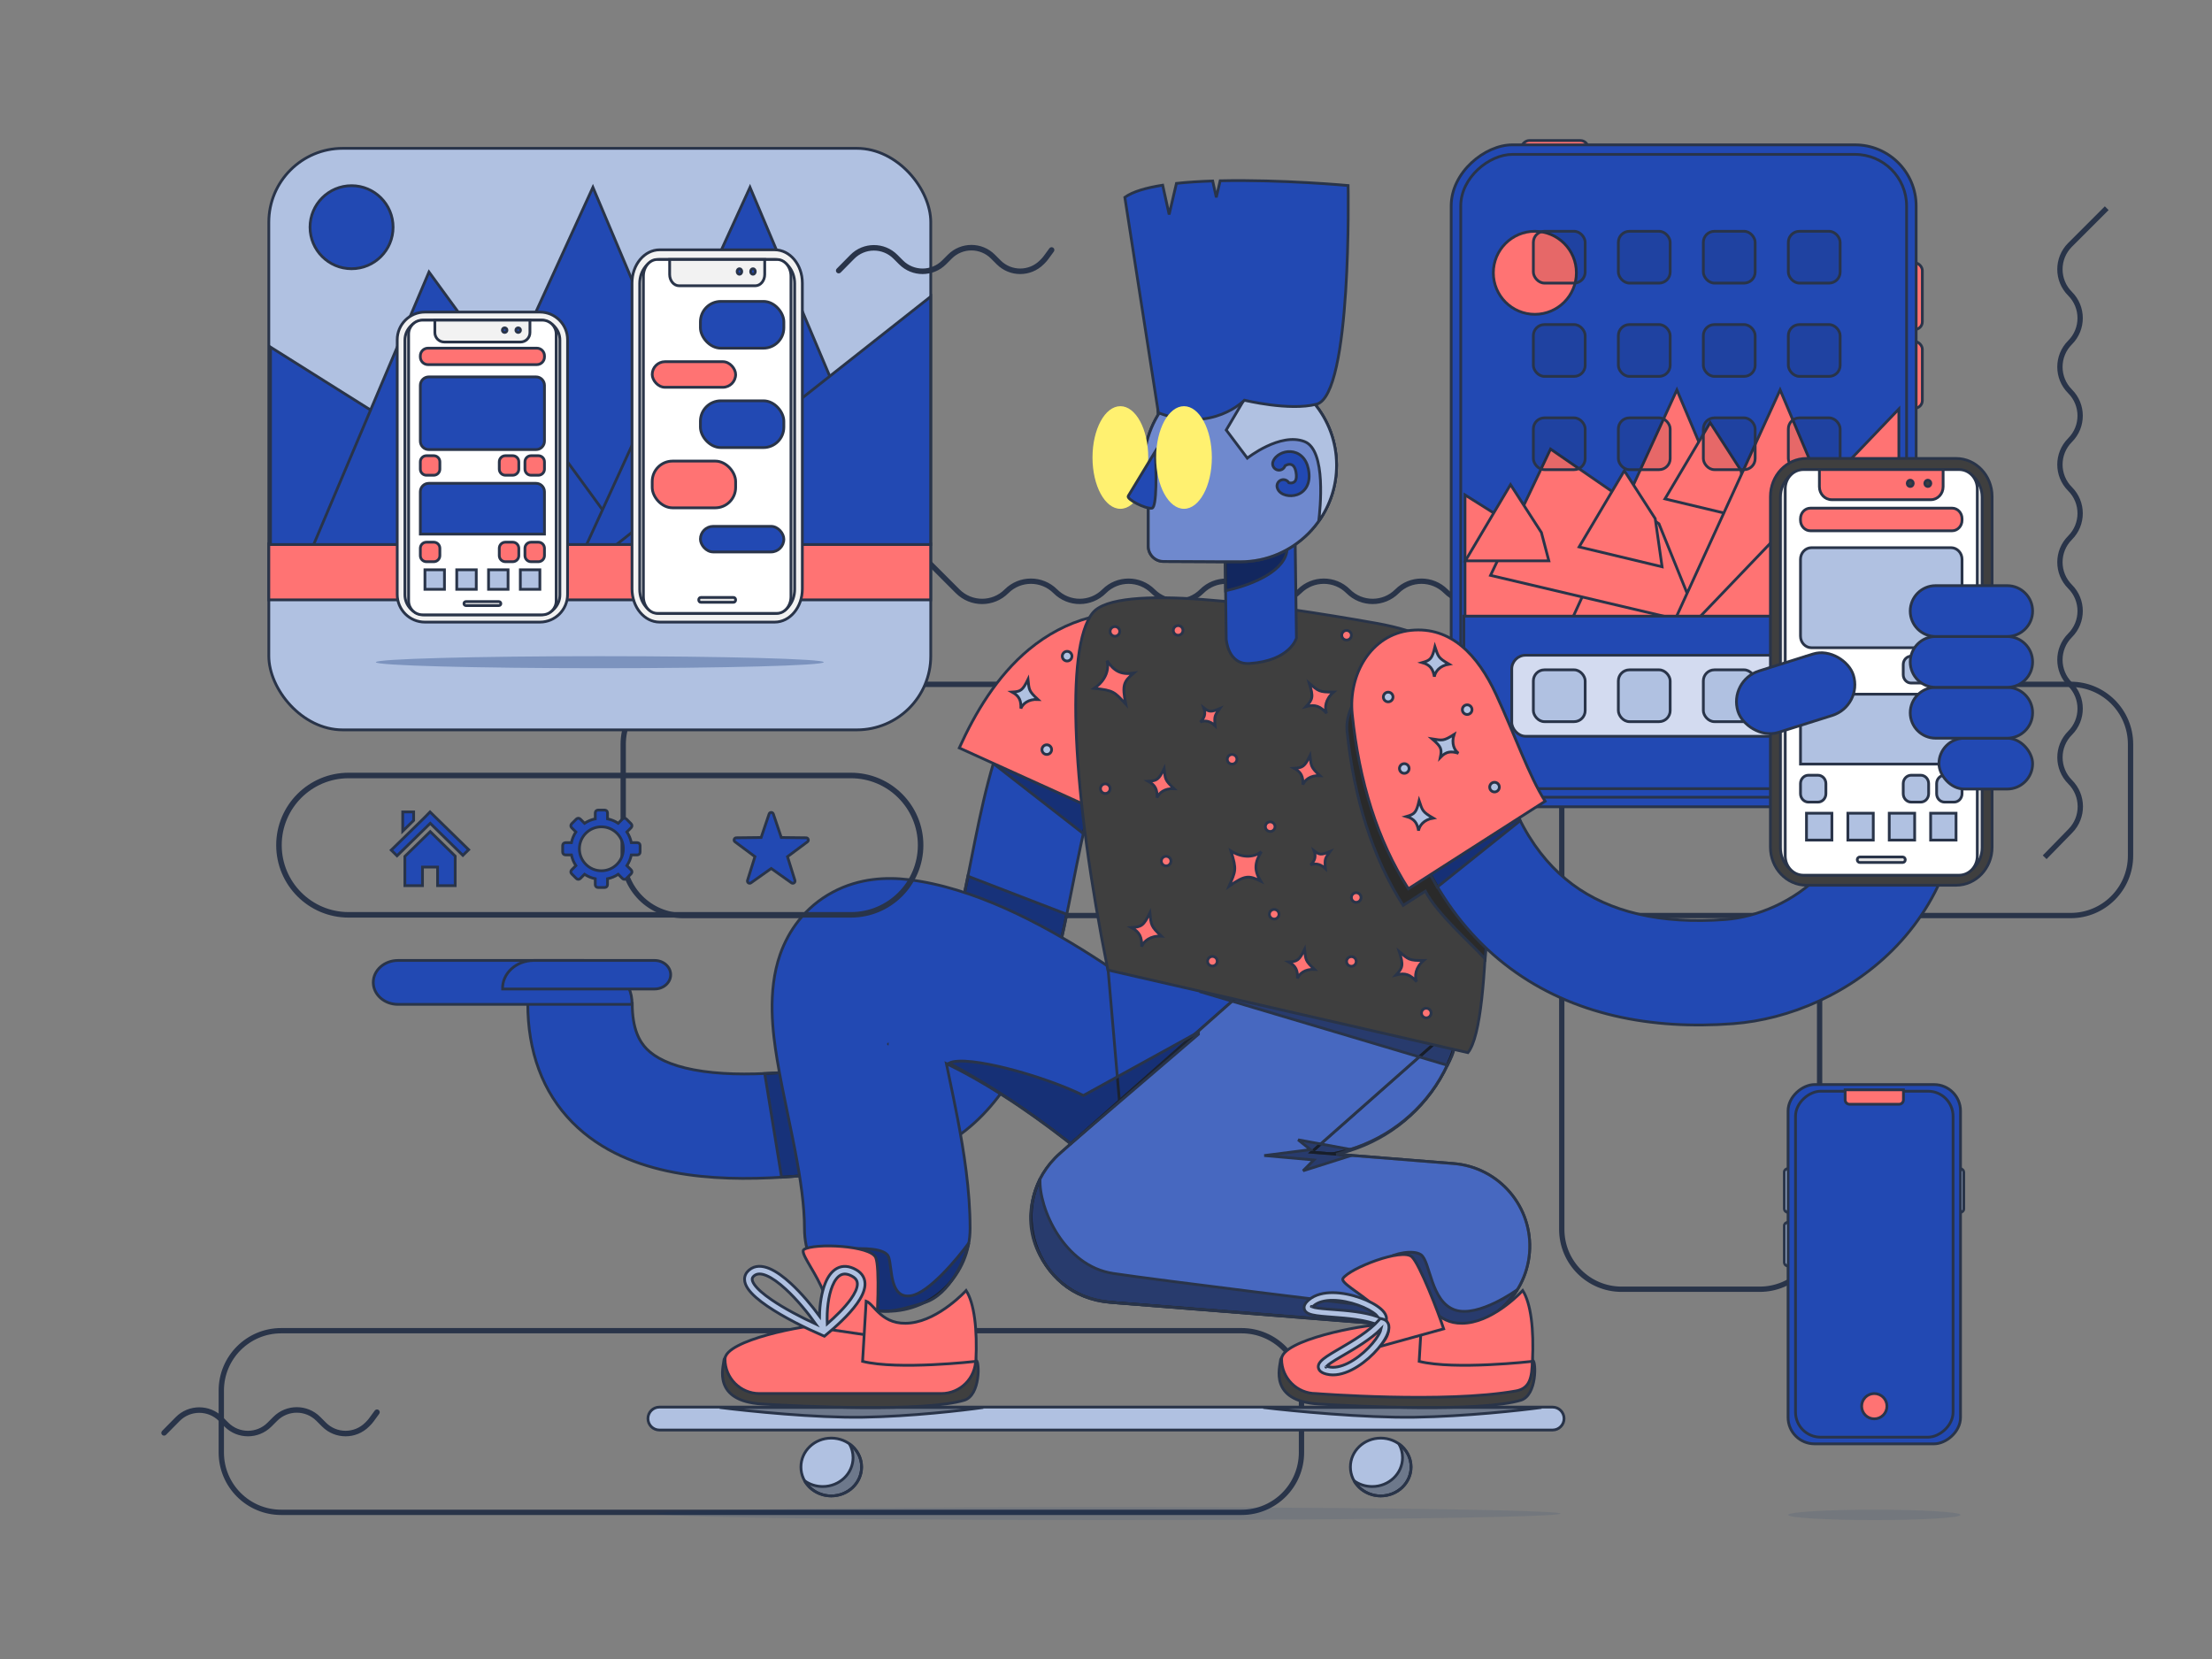 <svg width="200" height="150" viewBox="0 0 800 600" fill="none" xmlns="http://www.w3.org/2000/svg" data-reactroot="">
<rect x="0" y="0" width="800" height="600" fill="#808080" stroke="none"/>
<path fill-rule="evenodd" clip-rule="evenodd" d="M748.881 247.96H247.047C235.341 247.96 225.851 257.449 225.851 269.155V309.466C225.851 321.172 235.341 330.661 247.047 330.661H748.881C760.587 330.661 770.077 321.172 770.077 309.466V269.155C770.077 257.449 760.587 247.96 748.881 247.96ZM247.047 247.038C234.832 247.038 224.93 256.94 224.93 269.155V309.466C224.93 321.681 234.832 331.583 247.047 331.583H748.881C761.096 331.583 770.998 321.681 770.998 309.466V269.155C770.998 256.94 761.096 247.038 748.881 247.038H247.047Z" fill="#B0C1E1" stroke="#293449" stroke-width="1"></path>
<path fill-rule="evenodd" clip-rule="evenodd" d="M333.126 201.264L346.04 214.177C351.095 219.232 359.291 219.232 364.346 214.177C369.041 209.482 376.654 209.482 381.349 214.177C386.404 219.232 394.6 219.232 399.656 214.177C404.351 209.482 411.963 209.482 416.659 214.177C421.714 219.232 429.91 219.232 434.965 214.177C439.66 209.482 447.273 209.482 451.968 214.177C457.023 219.232 465.22 219.232 470.275 214.177C474.97 209.482 482.583 209.482 487.278 214.177C492.333 219.232 500.529 219.232 505.584 214.177C510.28 209.482 517.892 209.482 522.587 214.177C527.644 219.234 535.867 219.205 540.921 214.151C545.606 209.465 553.214 209.395 557.953 214.022L567.159 223.009L567.803 222.349L558.597 213.362C553.494 208.381 545.309 208.459 540.269 213.499C535.572 218.196 527.933 218.22 523.239 213.526C518.184 208.47 509.988 208.47 504.933 213.526C500.237 218.221 492.625 218.221 487.929 213.526C482.874 208.47 474.678 208.47 469.623 213.526C464.928 218.221 457.315 218.221 452.62 213.526C447.565 208.47 439.369 208.47 434.313 213.526C429.618 218.221 422.006 218.221 417.31 213.526C412.255 208.47 404.059 208.47 399.004 213.526C394.309 218.221 386.696 218.221 382.001 213.526C376.946 208.47 368.75 208.47 363.694 213.526C358.999 218.221 351.386 218.221 346.691 213.526L333.778 200.612L333.126 201.264Z" fill="#B0C1E1" stroke="#293449" stroke-width="1"></path>
<path fill-rule="evenodd" clip-rule="evenodd" d="M657.629 444.614L657.629 134.986C657.629 123.28 648.14 113.791 636.434 113.791L586.49 113.791C574.784 113.791 565.295 123.28 565.295 134.986L565.295 444.614C565.295 456.32 574.784 465.81 586.49 465.81L636.434 465.81C648.14 465.81 657.629 456.32 657.629 444.614ZM658.551 134.986C658.551 122.771 648.649 112.869 636.434 112.869L586.49 112.869C574.275 112.869 564.373 122.771 564.373 134.986L564.373 444.614C564.373 456.829 574.275 466.731 586.49 466.731L636.434 466.731C648.649 466.731 658.551 456.829 658.551 444.614L658.551 134.986Z" fill="#B0C1E1" stroke="#293449" stroke-width="1"></path>
<path fill-rule="evenodd" clip-rule="evenodd" d="M449.046 481.725H101.691C89.985 481.725 80.496 491.215 80.496 502.921V525.3C80.496 537.006 89.985 546.496 101.691 546.496H449.046C460.752 546.496 470.241 537.006 470.241 525.3V502.921C470.241 491.215 460.752 481.725 449.046 481.725ZM101.691 480.804C89.476 480.804 79.574 490.706 79.574 502.921V525.3C79.574 537.515 89.476 547.417 101.691 547.417H449.046C461.261 547.417 471.163 537.515 471.163 525.3V502.921C471.163 490.706 461.261 480.804 449.046 480.804H101.691Z" fill="#B0C1E1" stroke="#293449" stroke-width="1"></path>
<path fill-rule="evenodd" clip-rule="evenodd" d="M761.245 75.327L748.331 88.241C743.276 93.296 743.276 101.492 748.331 106.547C753.027 111.243 753.027 118.855 748.331 123.55C743.276 128.606 743.276 136.802 748.331 141.857C753.027 146.552 753.027 154.165 748.331 158.86C743.276 163.915 743.276 172.111 748.331 177.166C753.027 181.862 753.027 189.474 748.331 194.17C743.276 199.225 743.276 207.421 748.331 212.476C753.027 217.171 753.027 224.784 748.331 229.479C743.276 234.534 743.276 242.73 748.331 247.786C753.027 252.481 753.027 260.093 748.331 264.789C743.275 269.845 743.304 278.068 748.358 283.122C753.044 287.808 753.113 295.415 748.487 300.154L739.5 309.36L740.16 310.004L749.146 300.798C754.128 295.695 754.05 287.51 749.01 282.47C744.313 277.774 744.289 270.134 748.983 265.44C754.038 260.385 754.038 252.189 748.983 247.134C744.288 242.439 744.288 234.826 748.983 230.131C754.038 225.076 754.038 216.88 748.983 211.824C744.288 207.129 744.288 199.517 748.983 194.821C754.038 189.766 754.038 181.57 748.983 176.515C744.288 171.82 744.288 164.207 748.983 159.512C754.038 154.456 754.038 146.26 748.983 141.205C744.288 136.51 744.288 128.897 748.983 124.202C754.038 119.147 754.038 110.951 748.983 105.896C744.288 101.2 744.288 93.588 748.983 88.892L761.896 75.979L761.245 75.327Z" fill="#B0C1E1" stroke="#293449" stroke-width="1"></path>
<path fill-rule="evenodd" clip-rule="evenodd" d="M371.101 379.874C362.131 398.958 347.072 416.874 321.075 421.107C299.294 424.653 269.088 428.824 243.82 424.02C230.907 421.564 217.391 416.44 207.029 405.943C196.24 395.013 190.87 380.301 190.87 362.839H228.653C228.653 372.199 231.301 376.748 233.918 379.4C236.962 382.483 242.24 385.259 250.879 386.902C268.716 390.293 292.648 387.454 315.003 383.815C324.11 382.332 330.893 376.597 336.907 363.802C343.231 350.348 346.92 332.713 350.863 312.859C351.028 312.024 351.195 311.182 351.363 310.334C354.868 292.629 358.902 272.252 366.567 257.146C370.77 248.863 376.892 240.379 386.26 234.81C396.082 228.97 407.285 227.623 418.912 229.902L411.642 266.98C407.54 266.175 406.101 266.97 405.569 267.287C404.582 267.873 402.638 269.558 400.261 274.243C395.132 284.35 391.964 299.866 387.922 320.218L387.863 320.514C384.149 339.218 379.715 361.547 371.101 379.874Z" fill="#2249B3" stroke="#293449" stroke-width="1"></path>
<path fill-rule="evenodd" clip-rule="evenodd" d="M276.57 388.257L282.662 425.765C287.661 425.457 292.606 425.001 297.412 424.457L293.163 386.902C287.537 387.54 281.966 388.019 276.57 388.257ZM350.059 316.888C349.108 321.629 348.16 326.231 347.174 330.667L383.274 342.361C384.19 338.414 385.03 334.498 385.821 330.667L350.059 316.888Z" fill="black" fill-opacity="0.32" stroke="#293449" stroke-width="1"></path>
<path d="M135.002 355.303C135.002 350.918 138.998 347.362 143.928 347.362H211.163C220.953 347.362 228.821 354.537 228.58 363.244H143.928C138.998 363.244 135.002 359.689 135.002 355.303Z" fill="#2249B3" stroke="#293449" stroke-width="1"></path>
<path d="M242.556 352.521C242.556 349.672 239.959 347.362 236.757 347.362H193.077C186.716 347.362 181.604 352.023 181.761 357.68H236.757C239.959 357.68 242.556 355.37 242.556 352.521Z" fill="#2249B3" stroke="#293449" stroke-width="1"></path>
<path d="M391.834 301.509L358.982 275.922L394.835 288.978L391.834 301.509Z" fill="black" fill-opacity="0.34" stroke="#293449" stroke-width="1"></path>
<path fill-rule="evenodd" clip-rule="evenodd" d="M405.678 275.305C402.962 277.553 399.128 282.583 394.776 292.185L346.934 270.498C352.578 258.048 360.439 244.565 372.178 234.846C385.102 224.144 401.623 219 420.331 222.668L410.224 274.215C408.54 273.884 407.828 274.067 407.653 274.114C407.436 274.172 406.804 274.372 405.678 275.305Z" fill="#FF7373" stroke="#293449" stroke-width="1"></path>
<path d="M366.068 250.293C369.12 250.113 369.827 249.755 371.789 245.724C372.192 249.495 372.016 249.85 375.365 252.971C371.915 252.789 369.88 254.546 369.21 256.24C369.333 253.394 368.679 251.73 366.068 250.293Z" fill="#B0C1E1" stroke="#293449" stroke-width="1"></path>
<circle cx="378.583" cy="271.114" r="1.745" fill="#B0C1E1" stroke="#293449" stroke-width="1"></circle>
<circle cx="385.935" cy="237.318" r="1.745" fill="#B0C1E1" stroke="#293449" stroke-width="1"></circle>
<ellipse cx="400.899" cy="547.417" rx="163.474" ry="2.351" fill="#002B6C" fill-opacity="0.1"></ellipse>
<path d="M430.888 356.812L527.374 373.748C520.053 405.559 487.968 425.097 456.346 417L432.192 410.815L430.888 356.812Z" fill="#2249B3" stroke="#293449" stroke-width="1"></path>
<rect x="686.752" y="95.056" width="8.483" height="24.101" rx="2.765" fill="#FF7373" stroke="#293449" stroke-width="1"></rect>
<rect x="550.254" y="59.315" width="8.483" height="24.101" rx="2.765" transform="rotate(-90 550.254 59.315)" fill="#FF7373" stroke="#293449" stroke-width="1"></rect>
<rect x="686.752" y="123.525" width="8.483" height="24.101" rx="2.765" fill="#FF7373" stroke="#293449" stroke-width="1"></rect>
<rect x="693" y="52.382" width="239.402" height="168.159" rx="22.117" transform="rotate(90 693 52.382)" fill="#2249B3" stroke="#293449" stroke-width="1"></rect>
<path d="M529.836 178.998V225.926H604.52L529.836 178.998Z" fill="#FF7373" stroke="#293449" stroke-width="1"></path>
<path d="M606.469 141.006L567.629 225.925H642.313L606.469 141.006Z" fill="#FF7373" stroke="#293449" stroke-width="1"></path>
<path d="M539.074 208.09L614.773 225.926L599.985 189.436L560.774 162.407L539.074 208.09Z" fill="#FF7373" stroke="#293449" stroke-width="1"></path>
<path d="M529.957 202.838H560.165L557.47 192.601L546.303 175.273L529.957 202.838Z" fill="#FF7373" stroke="#293449" stroke-width="1"></path>
<path d="M602.158 180.426L632.16 187.606L629.671 170.189L618.504 152.861L602.158 180.426Z" fill="#FF7373" stroke="#293449" stroke-width="1"></path>
<path d="M571.115 197.799L601.117 204.979L598.628 187.562L587.461 170.234L571.115 197.799Z" fill="#FF7373" stroke="#293449" stroke-width="1"></path>
<path d="M643.811 141.006L604.971 225.925H679.655L643.811 141.006Z" fill="#FF7373" stroke="#293449" stroke-width="1"></path>
<path d="M686.752 147.91L612.068 225.927H686.752V147.91Z" fill="#FF7373" stroke="#293449" stroke-width="1"></path>
<circle cx="555.105" cy="98.664" r="15.016" fill="#FF7373" stroke="#293449" stroke-width="1"></circle>
<rect x="689.54" y="55.842" width="232.483" height="161.239" rx="18.657" transform="rotate(90 689.54 55.842)" stroke="#293449" stroke-width="1"></rect>
<path d="M529.43 222.838H686.751V269.114C686.751 278.017 679.534 285.234 670.631 285.234H545.55C536.647 285.234 529.43 278.017 529.43 269.114V222.838Z" fill="#2249B3" stroke="#293449" stroke-width="1"></path>
<rect x="546.742" y="236.97" width="126.592" height="29.317" rx="5" fill="white" fill-opacity="0.8" stroke="#293449" stroke-width="1"></rect>
<rect x="554.562" y="242.259" width="18.738" height="18.738" rx="4" fill="#B0C1E1" stroke="#293449" stroke-width="1"></rect>
<rect x="585.301" y="242.259" width="18.738" height="18.738" rx="4" fill="#B0C1E1" stroke="#293449" stroke-width="1"></rect>
<rect x="616.039" y="242.259" width="18.738" height="18.738" rx="4" fill="#B0C1E1" stroke="#293449" stroke-width="1"></rect>
<rect x="646.775" y="242.259" width="18.738" height="18.738" rx="4" fill="#B0C1E1" stroke="#293449" stroke-width="1"></rect>
<rect x="554.562" y="83.649" width="18.738" height="18.738" rx="4" fill="black" fill-opacity="0.1" stroke="#293449" stroke-width="1"></rect>
<rect x="585.301" y="83.649" width="18.738" height="18.738" rx="4" fill="black" fill-opacity="0.1" stroke="#293449" stroke-width="1"></rect>
<rect x="616.039" y="83.649" width="18.738" height="18.738" rx="4" fill="black" fill-opacity="0.1" stroke="#293449" stroke-width="1"></rect>
<rect x="646.775" y="83.649" width="18.738" height="18.738" rx="4" fill="black" fill-opacity="0.1" stroke="#293449" stroke-width="1"></rect>
<rect x="554.562" y="117.387" width="18.738" height="18.738" rx="4" fill="black" fill-opacity="0.1" stroke="#293449" stroke-width="1"></rect>
<rect x="585.301" y="117.387" width="18.738" height="18.738" rx="4" fill="black" fill-opacity="0.1" stroke="#293449" stroke-width="1"></rect>
<rect x="616.039" y="117.387" width="18.738" height="18.738" rx="4" fill="black" fill-opacity="0.1" stroke="#293449" stroke-width="1"></rect>
<rect x="646.775" y="117.387" width="18.738" height="18.738" rx="4" fill="black" fill-opacity="0.1" stroke="#293449" stroke-width="1"></rect>
<rect x="554.562" y="151.124" width="18.738" height="18.738" rx="4" fill="black" fill-opacity="0.1" stroke="#293449" stroke-width="1"></rect>
<rect x="585.301" y="151.124" width="18.738" height="18.738" rx="4" fill="black" fill-opacity="0.1" stroke="#293449" stroke-width="1"></rect>
<rect x="616.039" y="151.124" width="18.738" height="18.738" rx="4" fill="black" fill-opacity="0.1" stroke="#293449" stroke-width="1"></rect>
<rect x="646.775" y="151.124" width="18.738" height="18.738" rx="4" fill="black" fill-opacity="0.1" stroke="#293449" stroke-width="1"></rect>
<path fill-rule="evenodd" clip-rule="evenodd" d="M346.313 404.469C348.594 416.343 350.847 430.379 350.847 444.311C350.847 460.852 337.438 474.261 320.897 474.261C304.356 474.261 290.947 460.852 290.947 444.311C290.947 436.232 289.592 426.718 287.489 415.768C286.828 412.33 286.004 408.351 285.145 404.207C283.641 396.947 282.032 389.178 281.014 382.917C279.55 373.917 277.387 358.645 282.176 345.103C285.089 336.862 290.951 328.094 301.242 322.625C310.841 317.524 320.755 317.202 328.446 318.118C351.932 320.914 376.28 333.799 394.78 345.589C414.186 357.957 431.536 372.004 441.935 381.491L401.564 425.743C393.376 418.273 378.738 406.397 362.586 396.103C355.321 391.473 348.469 387.633 342.271 384.663C342.607 386.295 342.958 387.972 343.324 389.72C344.231 394.057 345.231 398.834 346.313 404.469ZM321.314 377.593C321.313 377.592 321.33 377.594 321.363 377.598C321.331 377.595 321.314 377.593 321.314 377.593Z" fill="#2249B3" stroke="#293449" stroke-width="1"></path>
<path d="M400.713 350.149L527.375 373.748C520.084 405.432 487.934 424.72 456.547 416.241L405.21 402.372L400.713 350.149Z" fill="#2249B3" stroke="#293449" stroke-width="1"></path>
<path d="M446.73 361.339L527.374 373.748C520.083 405.432 487.933 424.721 456.546 416.241L405.209 402.373L446.73 361.339Z" fill="white" fill-opacity="0.17" stroke="#293449" stroke-width="1"></path>
<path d="M321.397 454.611C320.307 451.341 311.53 451.349 307.277 451.762C307.277 457.831 308.367 470.49 312.727 472.571C318.177 475.172 322.884 474.677 334.403 471.085C343.619 468.211 348.895 455.519 350.382 449.532C346.088 455.436 335.915 467.517 329.573 468.607C321.645 469.97 322.76 458.698 321.397 454.611Z" fill="black" fill-opacity="0.34" stroke="#293449" stroke-width="1"></path>
<path fill-rule="evenodd" clip-rule="evenodd" d="M527.658 329.558C538.612 341.952 537.444 360.88 525.05 371.834L474.269 416.714L525.693 420.812C542.182 422.126 554.484 436.558 553.17 453.046C551.856 469.535 537.424 481.837 520.936 480.523L401.384 470.997C374.232 468.833 362.982 435.129 383.392 417.091L485.382 326.951C497.776 315.997 516.704 317.164 527.658 329.558Z" fill="#2249B3" stroke="#293449" stroke-width="1"></path>
<path fill-rule="evenodd" clip-rule="evenodd" d="M527.656 329.558C538.61 341.953 537.442 360.88 525.048 371.834L474.267 416.714L525.692 420.812C542.18 422.126 554.482 436.558 553.168 453.047C551.854 469.535 537.422 481.837 520.934 480.523L401.382 470.997C374.23 468.834 362.98 435.129 383.39 417.091L485.38 326.951C497.774 315.997 516.702 317.164 527.656 329.558Z" fill="white" fill-opacity="0.17" stroke="#293449" stroke-width="1"></path>
<path d="M402.615 460.56C384.815 457.896 375.634 436.942 376.154 426.362C367.95 443.448 376.018 457.089 384.184 464.132C391.107 470.103 400.227 471.011 405.998 471.334L463.476 475.835L498.516 478.605L515.835 474.788C485.512 471.155 420.416 463.224 402.615 460.56Z" fill="black" fill-opacity="0.43" stroke="#293449" stroke-width="1"></path>
<path d="M513.891 453.771C511.118 451.881 504.031 453.327 501.615 455.271L517.279 478.64C520.43 479.795 524.674 482.174 532.867 479.401C543.108 475.935 548.7 466.465 548.7 466.465C548.7 466.465 534.754 476.579 526.302 473.802C517.346 470.859 517.357 456.134 513.891 453.771Z" fill="black" fill-opacity="0.43" stroke="#293449" stroke-width="1"></path>
<path d="M523.479 385.267L433.875 358.612C439.111 358.612 525.501 376.581 525.858 378.485C526.144 380.008 524.391 383.641 523.479 385.267Z" fill="black" fill-opacity="0.43" stroke="#293449" stroke-width="1"></path>
<path d="M469.496 412.233L488.865 415.787L483.257 417.453L488.865 417.849L471.272 423.428L475.182 419.518L457.234 417.919L473.938 415.787L469.496 412.233Z" fill="black" fill-opacity="0.43" stroke="#293449" stroke-width="1"></path>
<path d="M387.275 413.605L433.443 374.051V373.264L391.833 396.198C378.194 389.348 349.663 381.273 343.263 384.474C360.911 394.123 372.036 401.829 387.275 413.605Z" fill="black" fill-opacity="0.34" stroke="#293449" stroke-width="1"></path>
<path d="M395.198 221.651C404.05 210.74 458.266 218.404 497.711 225.397C532.043 231.483 541.756 249.703 538.585 276.795C537.197 288.654 540.357 369.21 530.893 380.702L400.678 350.827C387.885 287.341 385.023 234.193 395.198 221.651Z" fill="#3F3F3F" stroke="#293449" stroke-width="1"></path>
<path fill-rule="evenodd" clip-rule="evenodd" d="M487.173 264.343C485.696 249.913 508.387 233.973 508.387 233.973L532.944 285.62C532.944 285.62 533.593 331.351 537.856 335.91L537.131 346.775C530.999 340.217 519.961 330.641 515.494 322.309L507.465 327.45C496.311 309.913 489.663 288.683 487.173 264.343Z" fill="black" fill-opacity="0.34" stroke="#293449" stroke-width="1"></path>
<path d="M410.001 243.437C406.327 246.584 405.778 247.711 407.162 254.667C403.049 250.301 402.93 249.685 395.725 248.955C400.247 245.885 401.129 241.725 400.354 238.95C402.921 242.653 405.336 244.125 410.001 243.437Z" fill="#FF7373" stroke="#293449" stroke-width="1"></path>
<path d="M455.926 318.65C451.575 316.536 450.322 316.482 444.496 320.526C446.858 315.012 447.375 314.658 445.171 307.759C449.79 310.681 453.957 309.831 456.192 308.013C453.821 311.844 453.434 314.646 455.926 318.65Z" fill="#FF7373" stroke="#293449" stroke-width="1"></path>
<path d="M472.368 255.525C474.785 252.918 475.091 252.049 473.495 247.087C476.866 249.928 477.004 250.368 482.326 250.294C479.283 252.916 478.989 256.028 479.789 257.988C477.603 255.501 475.716 254.63 472.368 255.525Z" fill="#FF7373" stroke="#293449" stroke-width="1"></path>
<path d="M504.923 352.591C507.34 349.984 507.646 349.115 506.05 344.154C509.421 346.995 509.559 347.434 514.881 347.361C511.838 349.983 511.544 353.094 512.344 355.055C510.158 352.568 508.271 351.696 504.923 352.591Z" fill="#FF7373" stroke="#293449" stroke-width="1"></path>
<path d="M409.226 335.455C412.775 335.246 413.597 334.83 415.877 330.143C416.346 334.527 416.141 334.94 420.035 338.569C416.024 338.357 413.659 340.4 412.88 342.369C413.022 339.061 412.262 337.126 409.226 335.455Z" fill="#FF7373" stroke="#293449" stroke-width="1"></path>
<path d="M415.314 282.558C418.366 282.377 419.073 282.02 421.035 277.989C421.438 281.759 421.262 282.114 424.611 285.236C421.161 285.053 419.126 286.811 418.456 288.505C418.579 285.659 417.925 283.995 415.314 282.558Z" fill="#FF7373" stroke="#293449" stroke-width="1"></path>
<path d="M468.064 277.847C471.116 277.667 471.823 277.309 473.785 273.278C474.188 277.048 474.012 277.403 477.361 280.525C473.911 280.342 471.876 282.1 471.206 283.794C471.329 280.948 470.675 279.284 468.064 277.847Z" fill="#FF7373" stroke="#293449" stroke-width="1"></path>
<path d="M435.347 255.986C437.253 257.482 437.86 257.641 441.14 256.28C439.399 258.728 439.109 258.847 439.456 262.457C437.505 260.537 435.376 260.511 434.089 261.164C435.656 259.54 436.142 258.21 435.347 255.986Z" fill="#FF7373" stroke="#293449" stroke-width="1"></path>
<path d="M475.244 307.675C477.149 309.171 477.756 309.33 481.037 307.969C479.296 310.417 479.005 310.536 479.352 314.146C477.402 312.226 475.272 312.2 473.985 312.853C475.552 311.229 476.039 309.899 475.244 307.675Z" fill="#FF7373" stroke="#293449" stroke-width="1"></path>
<path d="M466.105 347.911C469.157 347.73 469.864 347.373 471.826 343.341C472.229 347.112 472.053 347.467 475.402 350.588C471.952 350.406 469.918 352.163 469.247 353.857C469.37 351.012 468.716 349.347 466.105 347.911Z" fill="#FF7373" stroke="#293449" stroke-width="1"></path>
<circle cx="426.085" cy="228" r="1.745" fill="#FF7373" stroke="#293449" stroke-width="1"></circle>
<circle cx="403.228" cy="228.358" r="1.745" fill="#FF7373" stroke="#293449" stroke-width="1"></circle>
<circle cx="445.601" cy="274.605" r="1.745" fill="#FF7373" stroke="#293449" stroke-width="1"></circle>
<circle cx="459.382" cy="298.972" r="1.745" fill="#FF7373" stroke="#293449" stroke-width="1"></circle>
<circle cx="487.003" cy="229.745" r="1.745" fill="#FF7373" stroke="#293449" stroke-width="1"></circle>
<circle cx="490.493" cy="324.597" r="1.745" fill="#FF7373" stroke="#293449" stroke-width="1"></circle>
<circle cx="438.487" cy="347.647" r="1.745" fill="#FF7373" stroke="#293449" stroke-width="1"></circle>
<circle cx="460.825" cy="330.651" r="1.745" fill="#FF7373" stroke="#293449" stroke-width="1"></circle>
<circle cx="399.737" cy="285.23" r="1.745" fill="#FF7373" stroke="#293449" stroke-width="1"></circle>
<circle cx="421.749" cy="311.427" r="1.745" fill="#FF7373" stroke="#293449" stroke-width="1"></circle>
<circle cx="515.833" cy="366.383" r="1.745" fill="#FF7373" stroke="#293449" stroke-width="1"></circle>
<circle cx="488.747" cy="347.723" r="1.745" fill="#FF7373" stroke="#293449" stroke-width="1"></circle>
<path fill-rule="evenodd" clip-rule="evenodd" d="M561.514 517.191L238.486 517.192C236.196 517.192 234.339 515.335 234.339 513.045C234.339 510.755 236.196 508.898 238.486 508.898L561.514 508.897C563.804 508.897 565.661 510.754 565.661 513.044C565.661 515.335 563.804 517.191 561.514 517.191Z" fill="#B0C1E1" stroke="#293449" stroke-width="1"></path>
<path d="M311.609 530.565C311.609 536.34 306.698 541.022 300.64 541.022C294.583 541.022 289.672 536.34 289.672 530.565C289.672 524.79 294.583 520.108 300.64 520.108C306.698 520.108 311.609 524.79 311.609 530.565Z" fill="#B0C1E1" stroke="#293449" stroke-width="1"></path>
<path fill-rule="evenodd" clip-rule="evenodd" d="M297.552 537.624C303.609 537.624 308.52 532.942 308.52 527.167C308.52 525.361 308.04 523.662 307.195 522.18C309.874 524.086 311.608 527.133 311.608 530.565C311.608 536.34 306.698 541.022 300.64 541.022C296.477 541.022 292.855 538.81 290.997 535.552C292.826 536.853 295.094 537.624 297.552 537.624Z" fill="black" fill-opacity="0.38" stroke="#293449" stroke-width="1"></path>
<path d="M510.329 530.565C510.329 536.34 505.419 541.022 499.361 541.022C493.303 541.022 488.393 536.34 488.393 530.565C488.393 524.79 493.303 520.109 499.361 520.109C505.419 520.109 510.329 524.79 510.329 530.565Z" fill="#B0C1E1" stroke="#293449" stroke-width="1"></path>
<path fill-rule="evenodd" clip-rule="evenodd" d="M496.273 537.624C502.331 537.624 507.242 532.942 507.242 527.167C507.242 525.361 506.761 523.662 505.916 522.18C508.595 524.086 510.33 527.132 510.33 530.565C510.33 536.34 505.419 541.022 499.362 541.022C495.198 541.022 491.577 538.81 489.719 535.552C491.547 536.853 493.816 537.624 496.273 537.624Z" fill="black" fill-opacity="0.38" stroke="#293449" stroke-width="1"></path>
<path fill-rule="evenodd" clip-rule="evenodd" d="M517.974 249.097C507.688 250.842 500.763 260.595 502.507 270.882C508.511 306.281 523.199 333.112 546.143 350.166C568.921 367.097 597.243 372.459 626.834 370.228C646.897 368.716 669.522 359.399 686.06 341.975C703.197 323.92 713.075 297.855 707.588 265.506L670.337 271.823C673.82 292.362 667.665 306.472 658.655 315.965C649.046 326.089 635.412 331.691 623.994 332.552C600.459 334.326 582.055 329.782 568.682 319.842C555.475 310.025 544.585 293.02 539.759 264.564C538.014 254.278 528.261 247.353 517.974 249.097Z" fill="#2249B3" stroke="#293449" stroke-width="1"></path>
<path d="M549.764 296.837L519.809 320.818L516.822 315.391L549.007 294.86L549.764 296.837Z" fill="black" fill-opacity="0.34" stroke="#293449" stroke-width="1"></path>
<path fill-rule="evenodd" clip-rule="evenodd" d="M510.269 227.974C495.839 229.451 487.578 243.914 489.055 258.344C491.546 282.684 498.193 303.914 509.347 321.451L558.819 289.779C552.964 280.574 548.052 266.214 541.081 251.147C534.465 236.849 524.699 226.497 510.269 227.974Z" fill="#FF7373" stroke="#293449" stroke-width="1"></path>
<path d="M514.389 239.632C517.327 238.786 517.938 238.282 518.967 233.918C520.188 237.508 520.094 237.893 524.047 240.203C520.641 240.783 519.043 242.944 518.761 244.743C518.255 241.941 517.252 240.46 514.389 239.632Z" fill="#B0C1E1" stroke="#293449" stroke-width="1"></path>
<path d="M520.909 273.932C521.519 270.935 521.355 270.16 517.963 267.229C521.71 267.808 522.008 268.069 525.885 265.634C524.823 268.922 525.999 271.339 527.463 272.422C524.745 271.572 522.968 271.777 520.909 273.932Z" fill="#B0C1E1" stroke="#293449" stroke-width="1"></path>
<path d="M508.668 295.305C511.606 294.458 512.218 293.954 513.246 289.59C514.467 293.18 514.374 293.565 518.326 295.875C514.92 296.455 513.322 298.616 513.04 300.416C512.535 297.613 511.532 296.133 508.668 295.305Z" fill="#B0C1E1" stroke="#293449" stroke-width="1"></path>
<circle cx="502.055" cy="252.08" r="1.745" transform="rotate(-12.689 502.055 252.08)" fill="#B0C1E1" stroke="#293449" stroke-width="1"></circle>
<circle cx="507.877" cy="277.938" r="1.745" transform="rotate(-12.689 507.877 277.938)" fill="#B0C1E1" stroke="#293449" stroke-width="1"></circle>
<circle cx="530.623" cy="256.658" r="1.745" transform="rotate(-12.689 530.623 256.658)" fill="#B0C1E1" stroke="#293449" stroke-width="1"></circle>
<circle cx="540.51" cy="284.675" r="1.745" transform="rotate(-12.689 540.51 284.675)" fill="#B0C1E1" stroke="#293449" stroke-width="1"></circle>
<path d="M653.307 320.155C646.136 320.155 640.303 313.984 640.303 306.399V179.569C640.303 171.984 646.136 165.814 653.307 165.814H707.464C714.635 165.814 720.468 171.984 720.468 179.569V306.399C720.468 313.984 714.635 320.155 707.464 320.155H653.307Z" fill="#3F3F3F" stroke="#293449" stroke-width="1"></path>
<path d="M707.464 316.527H653.307C648.119 316.527 643.914 312.079 643.914 306.591V179.762C643.914 174.274 648.119 169.826 653.307 169.826H707.464C712.652 169.826 716.857 174.274 716.857 179.762V306.591C716.857 312.079 712.652 316.527 707.464 316.527Z" fill="#E6E6E6" stroke="#293449" stroke-width="1"></path>
<path d="M708.55 316.527H652.222C648.597 316.527 645.658 313.419 645.658 309.584V176.768C645.658 172.934 648.597 169.826 652.222 169.826H708.55C712.175 169.826 715.113 172.934 715.113 176.768V309.584C715.113 313.419 712.175 316.527 708.55 316.527Z" fill="white" stroke="#293449" stroke-width="1"></path>
<path d="M688.128 311.93H672.642C672.124 311.93 671.703 311.485 671.703 310.936C671.703 310.388 672.124 309.943 672.642 309.943H688.128C688.646 309.943 689.067 310.388 689.067 310.936C689.067 311.485 688.646 311.93 688.128 311.93Z" fill="#E6E6E6" stroke="#293449" stroke-width="1"></path>
<path d="M698.327 180.72H662.443C659.996 180.72 658.012 178.621 658.012 176.032V169.826H702.758V176.032C702.758 178.621 700.774 180.72 698.327 180.72Z" fill="#FF7373" stroke="#293449" stroke-width="1"></path>
<path d="M690.864 175.958C691.466 175.958 691.954 175.443 691.954 174.806C691.954 174.17 691.466 173.654 690.864 173.654C690.263 173.654 689.775 174.17 689.775 174.806C689.775 175.443 690.263 175.958 690.864 175.958Z" fill="#3F3F3F" stroke="#293449" stroke-width="1"></path>
<path d="M697.226 175.958C697.827 175.958 698.315 175.443 698.315 174.806C698.315 174.17 697.827 173.654 697.226 173.654C696.624 173.654 696.137 174.17 696.137 174.806C696.137 175.443 696.624 175.958 697.226 175.958Z" fill="#3F3F3F" stroke="#293449" stroke-width="1"></path>
<path d="M705.993 191.968H654.777C652.787 191.968 651.174 190.261 651.174 188.156V187.587C651.174 185.482 652.787 183.776 654.777 183.776H705.993C707.983 183.776 709.596 185.482 709.596 187.587V188.156C709.596 190.261 707.983 191.968 705.993 191.968Z" fill="#FF7373" stroke="#293449" stroke-width="1"></path>
<path d="M662.529 294.111H653.34V303.831H662.529V294.111Z" fill="#B0C1E1" stroke="#293449" stroke-width="1"></path>
<path d="M677.496 294.111H668.307V303.831H677.496V294.111Z" fill="#B0C1E1" stroke="#293449" stroke-width="1"></path>
<path d="M692.462 294.111H683.273V303.831H692.462V294.111Z" fill="#B0C1E1" stroke="#293449" stroke-width="1"></path>
<path d="M707.429 294.111H698.24V303.831H707.429V294.111Z" fill="#B0C1E1" stroke="#293449" stroke-width="1"></path>
<path d="M657.489 247.039H654.047C652.46 247.039 651.174 245.678 651.174 243.999V240.358C651.174 238.68 652.46 237.319 654.047 237.319H657.489C659.076 237.319 660.363 238.68 660.363 240.358V243.999C660.363 245.678 659.076 247.039 657.489 247.039Z" fill="#B0C1E1" stroke="#293449" stroke-width="1"></path>
<path d="M706.722 247.038H703.28C701.693 247.038 700.406 245.677 700.406 243.998V240.357C700.406 238.679 701.693 237.318 703.28 237.318H706.722C708.309 237.318 709.595 238.679 709.595 240.357V243.998C709.595 245.677 708.309 247.038 706.722 247.038Z" fill="#B0C1E1" stroke="#293449" stroke-width="1"></path>
<path d="M694.646 247.038H691.204C689.617 247.038 688.33 245.677 688.33 243.998V240.357C688.33 238.679 689.617 237.318 691.204 237.318H694.646C696.233 237.318 697.519 238.679 697.519 240.357V243.998C697.519 245.677 696.233 247.038 694.646 247.038Z" fill="#B0C1E1" stroke="#293449" stroke-width="1"></path>
<path d="M657.489 290.091H654.047C652.46 290.091 651.174 288.73 651.174 287.051V283.41C651.174 281.731 652.46 280.37 654.047 280.37H657.489C659.076 280.37 660.363 281.731 660.363 283.41V287.051C660.363 288.73 659.076 290.091 657.489 290.091Z" fill="#B0C1E1" stroke="#293449" stroke-width="1"></path>
<path d="M706.722 290.09H703.28C701.693 290.09 700.406 288.729 700.406 287.051V283.41C700.406 281.731 701.693 280.37 703.28 280.37H706.722C708.309 280.37 709.595 281.731 709.595 283.41V287.051C709.595 288.729 708.309 290.09 706.722 290.09Z" fill="#B0C1E1" stroke="#293449" stroke-width="1"></path>
<path d="M694.646 290.09H691.204C689.617 290.09 688.33 288.729 688.33 287.051V283.41C688.33 281.731 689.617 280.37 691.204 280.37H694.646C696.233 280.37 697.519 281.731 697.519 283.41V287.051C697.519 288.729 696.233 290.09 694.646 290.09Z" fill="#B0C1E1" stroke="#293449" stroke-width="1"></path>
<path d="M709.596 276.35H651.174V255.271C651.174 252.95 652.952 251.069 655.146 251.069H705.624C707.818 251.069 709.596 252.95 709.596 255.271V276.35Z" fill="#B0C1E1" stroke="#293449" stroke-width="1"></path>
<path d="M705.624 234.262H655.146C652.952 234.262 651.174 232.381 651.174 230.06V202.282C651.174 199.961 652.952 198.08 655.146 198.08H705.624C707.818 198.08 709.596 199.961 709.596 202.282V230.06C709.596 232.381 707.818 234.262 705.624 234.262Z" fill="#B0C1E1" stroke="#293449" stroke-width="1"></path>
<rect x="625.059" y="246.159" width="43.755" height="23.287" rx="11.643" transform="rotate(-17.448 625.059 246.159)" fill="#2249B3" stroke="#293449" stroke-width="1"></rect>
<rect x="701.248" y="266.979" width="33.872" height="18.39" rx="9.195" fill="#2249B3" stroke="#293449" stroke-width="1"></rect>
<path d="M690.865 257.784C690.865 252.706 694.982 248.589 700.06 248.589H725.924C731.002 248.589 735.119 252.706 735.119 257.784C735.119 262.862 731.002 266.979 725.924 266.979H700.06C694.982 266.979 690.865 262.862 690.865 257.784Z" fill="#2249B3" stroke="#293449" stroke-width="1"></path>
<path d="M690.865 239.394C690.865 234.316 694.982 230.199 700.06 230.199H725.924C731.002 230.199 735.119 234.316 735.119 239.394C735.119 244.473 731.002 248.589 725.924 248.589H700.06C694.982 248.589 690.865 244.473 690.865 239.394Z" fill="#2249B3" stroke="#293449" stroke-width="1"></path>
<path d="M690.865 221.003C690.865 215.925 694.982 211.808 700.06 211.808H725.924C731.002 211.808 735.119 215.925 735.119 221.003C735.119 226.082 731.002 230.198 725.924 230.198H700.06C694.982 230.198 690.865 226.082 690.865 221.003Z" fill="#2249B3" stroke="#293449" stroke-width="1"></path>
<path d="M419.19 151.063C417.552 147.162 421.693 140.207 423.969 137.216C426.894 138.679 432.745 141.702 432.745 142.092V151.063C428.909 152.688 420.829 154.963 419.19 151.063Z" fill="#3B19FD" stroke="#293449" stroke-width="1"></path>
<path d="M442.789 178.201L468.184 177.869L468.876 230.763C468.876 230.763 466.648 238.969 451.911 239.959C444.016 240.489 443.482 231.096 443.482 231.096L442.789 178.201Z" fill="#2249B3" stroke="#293449" stroke-width="1"></path>
<path d="M443.254 213.653L443.002 194.433L445.517 193.059C452.856 191.741 467.097 191.231 465.353 199.728C463.763 207.481 451.045 211.985 443.254 213.653Z" fill="black" fill-opacity="0.47" stroke="#293449" stroke-width="1"></path>
<path fill-rule="evenodd" clip-rule="evenodd" d="M448.681 203.178C467.915 203.108 483.45 187.416 483.38 168.129C483.31 148.842 467.661 133.263 448.428 133.333C429.194 133.403 413.659 149.095 413.729 168.382C413.741 171.889 414.283 175.286 415.276 178.497V197.536C415.276 200.59 417.751 203.065 420.805 203.065C430.098 203.055 439.393 203.211 448.681 203.178Z" fill="#2249B3" stroke="#293449" stroke-width="1"></path>
<path fill-rule="evenodd" clip-rule="evenodd" d="M448.681 203.178C467.915 203.108 483.45 187.416 483.38 168.129C483.31 148.842 467.661 133.263 448.428 133.333C429.194 133.403 413.659 149.095 413.729 168.382C413.741 171.889 414.283 175.286 415.276 178.497V197.536C415.276 200.59 417.751 203.065 420.805 203.065C430.098 203.055 439.393 203.211 448.681 203.178Z" fill="white" fill-opacity="0.35" stroke="#293449" stroke-width="1"></path>
<path d="M476.926 188.514C481.014 182.768 483.408 175.727 483.381 168.129C483.35 159.646 480.306 151.881 475.268 145.849L449.819 144.773L443.484 155.525L451.11 165.692C451.11 165.692 462.973 156.262 471.807 159.701C479.756 162.794 477.464 184.249 476.926 188.514Z" fill="#B0C1E1" stroke="#293449" stroke-width="1"></path>
<path d="M438.582 65.455L439.887 71.369L441.287 65.38C463.559 64.883 487.566 67.099 487.566 67.099C487.566 67.099 489.01 142.888 476.151 146.188C466.265 148.724 450.058 144.737 450.058 144.737C450.058 144.737 438.559 156.772 418.932 149.291L406.811 71.358C409.662 69.313 414.527 67.908 420.5 66.971L422.84 77.576L425.471 66.321C429.571 65.879 434.017 65.605 438.582 65.455Z" fill="#2249B3" stroke="#293449" stroke-width="1"></path>
<path fill-rule="evenodd" clip-rule="evenodd" d="M464.721 168.562C464.272 169.736 462.962 170.335 461.778 169.901C460.583 169.464 459.969 168.14 460.407 166.946C460.884 165.642 461.952 164.721 462.984 164.169C464.06 163.593 465.379 163.256 466.741 163.328C468.13 163.402 469.587 163.907 470.804 165.035C472.014 166.158 472.831 167.752 473.217 169.746C473.674 172.107 473.505 174.14 472.691 175.779C471.861 177.45 470.49 178.447 469.075 178.927C467.706 179.392 466.266 179.388 465.079 179.085C464.483 178.933 463.865 178.684 463.322 178.301C462.798 177.932 462.174 177.312 461.92 176.38C461.585 175.152 462.309 173.886 463.536 173.551C464.557 173.273 465.605 173.726 466.121 174.593C466.149 174.602 466.182 174.611 466.219 174.621C466.604 174.719 467.13 174.721 467.595 174.564C468.014 174.421 468.346 174.168 468.564 173.729C468.799 173.258 469.022 172.322 468.693 170.621C468.45 169.366 468.013 168.731 467.671 168.414C467.334 168.101 466.937 167.953 466.496 167.93C466.028 167.905 465.541 168.026 465.159 168.231C464.82 168.413 464.725 168.566 464.721 168.563C464.721 168.563 464.721 168.563 464.721 168.562Z" fill="#2249B3" stroke="#293449" stroke-width="1"></path>
<ellipse cx="405.197" cy="165.459" rx="10.08" ry="18.558" fill="#FFF170"></ellipse>
<path d="M408.043 179.406C408.601 178.506 414.783 168.3 417.803 163.31C418.178 170.018 418.466 183.506 416.615 183.793C414.302 184.152 407.346 180.53 408.043 179.406Z" fill="#2249B3" stroke="#293449" stroke-width="1"></path>
<ellipse cx="428.201" cy="165.46" rx="10.08" ry="18.558" fill="#FFF170"></ellipse>
<ellipse cx="677.871" cy="547.884" rx="31.174" ry="1.883" fill="#002B6C" fill-opacity="0.1"></ellipse>
<rect x="704.686" y="422.696" width="5.536" height="15.729" rx="1.194" fill="#B0C1E1" stroke="#293449" stroke-width="1"></rect>
<rect x="645.33" y="442.109" width="5.536" height="15.729" rx="1.194" fill="#B0C1E1" stroke="#293449" stroke-width="1"></rect>
<rect x="645.33" y="422.696" width="5.536" height="15.729" rx="1.194" fill="#B0C1E1" stroke="#293449" stroke-width="1"></rect>
<rect x="709.045" y="392.246" width="129.934" height="62.364" rx="9.551" transform="rotate(90 709.045 392.246)" fill="#2249B3" stroke="#293449" stroke-width="1"></rect>
<rect x="706.352" y="394.65" width="125.125" height="56.976" rx="9.051" transform="rotate(90 706.352 394.65)" stroke="#293449" stroke-width="1"></rect>
<circle cx="677.865" cy="508.574" r="4.574" fill="#FF7373" stroke="#293449" stroke-width="1"></circle>
<path d="M667.318 394.15H688.408V397.778C688.408 398.657 687.696 399.37 686.817 399.37H668.91C668.031 399.37 667.318 398.657 667.318 397.778V394.15Z" fill="#FF7373" stroke="#293449" stroke-width="1"></path>
<path fill-rule="evenodd" clip-rule="evenodd" d="M307.753 280.965H126.089C112.449 280.965 101.391 292.023 101.391 305.664C101.391 319.304 112.449 330.362 126.089 330.362H307.753C321.394 330.362 332.452 319.304 332.452 305.664C332.452 292.023 321.394 280.965 307.753 280.965ZM126.089 279.965C111.896 279.965 100.391 291.471 100.391 305.664C100.391 319.857 111.896 331.362 126.089 331.362H307.753C321.947 331.362 333.452 319.857 333.452 305.664C333.452 291.471 321.947 279.965 307.753 279.965H126.089Z" fill="#2249B3" stroke="#293449" stroke-width="1"></path>
<path fill-rule="evenodd" clip-rule="evenodd" d="M216.288 292.977C215.735 292.977 215.288 293.424 215.288 293.977V296.145C213.877 296.431 212.563 296.987 211.403 297.755L209.869 296.221C209.479 295.831 208.846 295.831 208.455 296.221L206.743 297.933C206.353 298.324 206.353 298.957 206.743 299.347L208.277 300.881C207.508 302.041 206.953 303.355 206.667 304.766H204.498C203.946 304.766 203.498 305.214 203.498 305.766V308.187C203.498 308.74 203.946 309.187 204.498 309.187H206.667C206.953 310.598 207.509 311.912 208.277 313.072L206.743 314.606C206.352 314.996 206.352 315.63 206.743 316.02L208.455 317.732C208.845 318.123 209.478 318.123 209.869 317.732L211.403 316.198C212.563 316.966 213.877 317.521 215.288 317.808V319.977C215.288 320.529 215.735 320.977 216.288 320.977H218.709C219.261 320.977 219.709 320.529 219.709 319.977V317.808C221.12 317.522 222.433 316.966 223.594 316.198L225.128 317.732C225.518 318.123 226.152 318.123 226.542 317.732L228.254 316.02C228.645 315.63 228.645 314.997 228.254 314.606L226.72 313.072C227.488 311.912 228.043 310.598 228.33 309.187H230.498C231.05 309.187 231.498 308.74 231.498 308.187V305.766C231.498 305.214 231.05 304.766 230.498 304.766H228.33C228.044 303.355 227.488 302.041 226.72 300.881L228.254 299.347C228.644 298.957 228.644 298.324 228.254 297.933L226.542 296.221C226.151 295.831 225.518 295.831 225.128 296.221L223.594 297.755C222.434 296.987 221.12 296.431 219.709 296.145V293.977C219.709 293.424 219.261 292.977 218.709 292.977H216.288ZM217.498 314.926C221.888 314.926 225.448 311.367 225.448 306.977C225.448 302.586 221.888 299.027 217.498 299.027C213.108 299.027 209.548 302.586 209.548 306.977C209.548 311.367 213.108 314.926 217.498 314.926Z" fill="#2249B3" stroke="#293449" stroke-width="1"></path>
<path fill-rule="evenodd" clip-rule="evenodd" d="M155.527 293.649L169.498 307.304L167.402 309.352L155.61 297.761L143.594 309.505L141.498 307.456L153.521 295.706L153.512 295.698L155.527 293.649ZM155.604 300.758L146.425 309.728V320.304H152.796V313.59H158.257V320.304H164.628V309.629L155.604 300.758ZM149.599 293.649H145.647V300.588L149.599 296.726V293.649Z" fill="#2249B3" stroke="#293449" stroke-width="1"></path>
<path d="M279.687 294.384L282.562 302.896L291.545 303C292.318 303.009 292.638 303.994 292.018 304.455L284.811 309.819L287.488 318.395C287.718 319.133 286.881 319.741 286.25 319.294L278.922 314.097L271.593 319.293C270.963 319.74 270.125 319.131 270.355 318.394L273.032 309.818L265.825 304.454C265.205 303.993 265.525 303.008 266.298 302.999L275.281 302.895L278.156 294.383C278.404 293.651 279.44 293.651 279.687 294.384Z" fill="#2249B3" stroke="#293449" stroke-width="1"></path>
<rect x="97.221" y="53.647" width="239.402" height="210.318" rx="26.725" fill="#B0C1E1" stroke="#293449" stroke-width="1"></rect>
<rect x="97.221" y="196.692" width="239.367" height="20.257" fill="#FF7373" stroke="#293449" stroke-width="1"></rect>
<path d="M97.838 125.548V196.948H211.471L97.838 125.548Z" fill="#2249B3" stroke="#293449" stroke-width="1"></path>
<path d="M214.436 67.744L155.34 196.948H268.973L214.436 67.744Z" fill="#2249B3" stroke="#293449" stroke-width="1"></path>
<path d="M155.149 98.374L113.439 196.948H227.072L155.149 98.374Z" fill="#2249B3" stroke="#293449" stroke-width="1"></path>
<path d="M271.252 67.744L212.156 196.948H325.789L271.252 67.744Z" fill="#2249B3" stroke="#293449" stroke-width="1"></path>
<path d="M336.588 107.268L222.955 196.948H336.588V107.268Z" fill="#2249B3" stroke="#293449" stroke-width="1"></path>
<ellipse cx="216.923" cy="239.496" rx="80.993" ry="2.178" fill="#002B6C" fill-opacity="0.3"></ellipse>
<path d="M153.659 224.991C148.149 224.991 143.666 220.508 143.666 214.998V122.862C143.666 117.352 148.149 112.869 153.659 112.869H195.276C200.786 112.869 205.269 117.352 205.269 122.862V214.998C205.269 220.508 200.786 224.991 195.276 224.991H153.659Z" fill="#F2F2F2" stroke="#293449" stroke-width="1"></path>
<path d="M195.276 222.356H153.659C149.672 222.356 146.44 219.124 146.44 215.138V123.002C146.44 119.015 149.672 115.784 153.659 115.784H195.276C199.262 115.784 202.494 119.015 202.494 123.002V215.138C202.494 219.124 199.262 222.356 195.276 222.356Z" fill="#E6E6E6" stroke="#293449" stroke-width="1"></path>
<path d="M196.11 222.356H152.824C150.038 222.356 147.78 220.098 147.78 217.312V120.827C147.78 118.042 150.038 115.784 152.824 115.784H196.11C198.895 115.784 201.153 118.042 201.153 120.827V217.312C201.153 220.098 198.895 222.356 196.11 222.356Z" fill="white" stroke="#293449" stroke-width="1"></path>
<path d="M180.417 219.016H168.518C168.119 219.016 167.796 218.693 167.796 218.295C167.796 217.896 168.119 217.573 168.518 217.573H180.417C180.816 217.573 181.139 217.896 181.139 218.295C181.139 218.693 180.816 219.016 180.417 219.016Z" fill="#E6E6E6" stroke="#293449" stroke-width="1"></path>
<path d="M188.254 123.698H160.68C158.799 123.698 157.274 122.173 157.274 120.293V115.784H191.66V120.293C191.66 122.173 190.135 123.698 188.254 123.698Z" fill="#F2F2F2" stroke="#293449" stroke-width="1"></path>
<path d="M182.52 120.239C182.983 120.239 183.357 119.865 183.357 119.403C183.357 118.94 182.983 118.566 182.52 118.566C182.058 118.566 181.684 118.94 181.684 119.403C181.684 119.865 182.058 120.239 182.52 120.239Z" fill="#2249B3" stroke="#293449" stroke-width="1"></path>
<path d="M187.409 120.239C187.871 120.239 188.246 119.865 188.246 119.403C188.246 118.94 187.871 118.566 187.409 118.566C186.947 118.566 186.572 118.94 186.572 119.403C186.572 119.865 186.947 120.239 187.409 120.239Z" fill="#2249B3" stroke="#293449" stroke-width="1"></path>
<path d="M194.145 131.869H154.789C153.259 131.869 152.02 130.63 152.02 129.1V128.687C152.02 127.158 153.259 125.918 154.789 125.918H194.145C195.674 125.918 196.914 127.158 196.914 128.687V129.1C196.914 130.63 195.674 131.869 194.145 131.869Z" fill="#FF7373" stroke="#293449" stroke-width="1"></path>
<path d="M160.746 206.072H153.685V213.133H160.746V206.072Z" fill="#B0C1E1" stroke="#293449" stroke-width="1"></path>
<path d="M172.247 206.072H165.186V213.133H172.247V206.072Z" fill="#B0C1E1" stroke="#293449" stroke-width="1"></path>
<path d="M183.748 206.072H176.687V213.133H183.748V206.072Z" fill="#B0C1E1" stroke="#293449" stroke-width="1"></path>
<path d="M195.25 206.072H188.188V213.133H195.25V206.072Z" fill="#B0C1E1" stroke="#293449" stroke-width="1"></path>
<path d="M156.873 171.876H154.228C153.008 171.876 152.02 170.887 152.02 169.667V167.022C152.02 165.803 153.008 164.814 154.228 164.814H156.873C158.092 164.814 159.081 165.803 159.081 167.022V169.667C159.081 170.887 158.092 171.876 156.873 171.876Z" fill="#FF7373" stroke="#293449" stroke-width="1"></path>
<path d="M194.706 171.876H192.061C190.841 171.876 189.853 170.887 189.853 169.667V167.022C189.853 165.803 190.841 164.814 192.061 164.814H194.706C195.925 164.814 196.914 165.803 196.914 167.022V169.667C196.914 170.887 195.925 171.876 194.706 171.876Z" fill="#FF7373" stroke="#293449" stroke-width="1"></path>
<path d="M185.424 171.876H182.779C181.56 171.876 180.571 170.887 180.571 169.667V167.022C180.571 165.803 181.56 164.814 182.779 164.814H185.424C186.644 164.814 187.633 165.803 187.633 167.022V169.667C187.633 170.887 186.644 171.876 185.424 171.876Z" fill="#FF7373" stroke="#293449" stroke-width="1"></path>
<path d="M156.873 203.151H154.228C153.008 203.151 152.02 202.163 152.02 200.943V198.298C152.02 197.079 153.008 196.09 154.228 196.09H156.873C158.092 196.09 159.081 197.079 159.081 198.298V200.943C159.081 202.163 158.092 203.151 156.873 203.151Z" fill="#FF7373" stroke="#293449" stroke-width="1"></path>
<path d="M194.706 203.151H192.061C190.841 203.151 189.853 202.162 189.853 200.943V198.298C189.853 197.078 190.841 196.09 192.061 196.09H194.706C195.925 196.09 196.914 197.078 196.914 198.298V200.943C196.914 202.162 195.925 203.151 194.706 203.151Z" fill="#FF7373" stroke="#293449" stroke-width="1"></path>
<path d="M185.424 203.151H182.779C181.56 203.151 180.571 202.162 180.571 200.943V198.298C180.571 197.078 181.56 196.09 182.779 196.09H185.424C186.644 196.09 187.633 197.078 187.633 198.298V200.943C187.633 202.162 186.644 203.151 185.424 203.151Z" fill="#FF7373" stroke="#293449" stroke-width="1"></path>
<path d="M196.914 193.169H152.02V177.856C152.02 176.17 153.386 174.804 155.072 174.804H193.862C195.547 174.804 196.914 176.17 196.914 177.856V193.169Z" fill="#2249B3" stroke="#293449" stroke-width="1"></path>
<path d="M193.863 162.594H155.073C153.387 162.594 152.021 161.227 152.021 159.542V139.361C152.021 137.676 153.387 136.309 155.073 136.309H193.863C195.548 136.309 196.915 137.676 196.915 139.361V159.542C196.915 161.227 195.548 162.594 193.863 162.594Z" fill="#2249B3" stroke="#293449" stroke-width="1"></path>
<path d="M238.569 224.991C233.059 224.991 228.576 219.608 228.576 212.991V102.347C228.576 95.73 233.059 90.347 238.569 90.347H280.186C285.696 90.347 290.179 95.73 290.179 102.347V212.991C290.179 219.608 285.696 224.991 280.186 224.991H238.569Z" fill="#F2F2F2" stroke="#293449" stroke-width="1"></path>
<path d="M280.187 221.827H238.57C234.583 221.827 231.352 217.946 231.352 213.159V102.515C231.352 97.728 234.583 93.847 238.57 93.847H280.187C284.173 93.847 287.405 97.728 287.405 102.515V213.159C287.405 217.946 284.173 221.827 280.187 221.827Z" fill="#E6E6E6" stroke="#293449" stroke-width="1"></path>
<path d="M281.021 221.827H237.735C234.949 221.827 232.691 219.115 232.691 215.77V99.903C232.691 96.558 234.949 93.847 237.735 93.847H281.021C283.806 93.847 286.064 96.558 286.064 99.903V215.77C286.064 219.115 283.806 221.827 281.021 221.827Z" fill="white" stroke="#293449" stroke-width="1"></path>
<path d="M265.328 217.816H253.428C253.029 217.816 252.706 217.428 252.706 216.949C252.706 216.471 253.029 216.083 253.428 216.083H265.328C265.726 216.083 266.049 216.471 266.049 216.949C266.049 217.428 265.726 217.816 265.328 217.816Z" fill="#E6E6E6" stroke="#293449" stroke-width="1"></path>
<path d="M273.166 103.351H245.591C243.71 103.351 242.186 101.52 242.186 99.261V93.847H276.571V99.261C276.571 101.52 275.046 103.351 273.166 103.351Z" fill="#F2F2F2" stroke="#293449" stroke-width="1"></path>
<path d="M267.432 99.198C267.894 99.198 268.269 98.748 268.269 98.192C268.269 97.638 267.894 97.188 267.432 97.188C266.969 97.188 266.595 97.638 266.595 98.192C266.595 98.748 266.969 99.198 267.432 99.198Z" fill="#2249B3" stroke="#293449" stroke-width="1"></path>
<path d="M272.319 99.198C272.782 99.198 273.156 98.748 273.156 98.192C273.156 97.638 272.782 97.188 272.319 97.188C271.857 97.188 271.482 97.638 271.482 98.192C271.482 98.748 271.857 99.198 272.319 99.198Z" fill="#2249B3" stroke="#293449" stroke-width="1"></path>
<rect x="253.315" y="109.013" width="30.169" height="16.905" rx="7.372" fill="#2249B3" stroke="#293449" stroke-width="1"></rect>
<rect x="253.315" y="144.959" width="30.169" height="16.905" rx="7.372" fill="#2249B3" stroke="#293449" stroke-width="1"></rect>
<rect x="235.881" y="130.81" width="30.169" height="9.257" rx="4.629" fill="#FF7373" stroke="#293449" stroke-width="1"></rect>
<rect x="235.881" y="166.758" width="30.169" height="16.905" rx="7.372" fill="#FF7373" stroke="#293449" stroke-width="1"></rect>
<rect x="253.315" y="190.363" width="30.169" height="9.257" rx="4.629" fill="#2249B3" stroke="#293449" stroke-width="1"></rect>
<circle cx="127.146" cy="82.172" r="15.016" fill="#2249B3" stroke="#293449" stroke-width="1"></circle>
<path d="M261.805 492.089C261.929 490.357 264.328 489.464 264.844 490.186V492.637L272.576 496.967L288.813 500.369L339.691 498.359C343.403 494.132 353.113 492.089 353.113 492.089C354.257 492.387 354.608 504.648 348.728 506.412C334.241 510.758 289.926 508.638 275.669 507.792C257.421 506.71 261.65 494.254 261.805 492.089Z" fill="#3F3F3F" stroke="#293449" stroke-width="1"></path>
<path d="M262.208 491.554C262.208 484.682 291.354 479.112 298.226 479.112H340.435C347.307 479.112 352.878 484.682 352.878 491.554C352.878 498.426 347.307 503.997 340.435 503.997H274.651C267.779 503.997 262.208 498.426 262.208 491.554Z" fill="#FF7373" stroke="#293449" stroke-width="1"></path>
<path d="M290.769 451.886C287.74 453.78 309.491 475.484 292.134 479.677L316.712 483.29C317.343 477.136 318.226 458.346 316.712 454.812C314.818 450.394 294.556 449.52 290.769 451.886Z" fill="#FF7373" stroke="#293449" stroke-width="1"></path>
<path d="M329.39 478.457C318.943 479.667 316.29 471.687 313.26 470.589L311.966 492.356C324.787 495.561 352.94 492.356 352.94 492.356C353.513 480.711 352.366 471.345 349.415 466.731C349.415 466.731 339.838 477.248 329.39 478.457Z" fill="#FF7373" stroke="#293449" stroke-width="1"></path>
<path fill-rule="evenodd" clip-rule="evenodd" d="M277.212 461.34C275.125 460.466 273.698 460.593 272.703 461.444C272.178 461.892 272.043 462.287 272.042 462.653C272.041 463.088 272.233 463.704 272.787 464.52C273.904 466.161 276.121 468.077 279.044 470.078C283.738 473.292 289.886 476.485 295.042 478.863C292.209 474.851 288.21 469.96 284.178 466.248C281.699 463.966 279.297 462.212 277.212 461.34ZM299.186 478.771C302.144 476.187 305.513 472.938 307.733 469.815C309.139 467.837 309.955 466.086 310.067 464.696C310.12 464.032 310.011 463.482 309.754 463.012C309.496 462.539 309.037 462.049 308.235 461.597C306.351 460.535 305.021 460.616 304.022 461.148C302.92 461.735 301.894 463.041 301.06 465.065C299.58 468.657 298.971 473.863 299.186 478.771ZM296.387 475.999C296.464 471.698 297.133 467.337 298.503 464.012C299.442 461.733 300.796 459.734 302.723 458.708C304.753 457.626 307.103 457.786 309.592 459.189C310.752 459.843 311.629 460.675 312.182 461.689C312.736 462.707 312.911 463.81 312.822 464.917C312.65 467.066 311.477 469.32 309.986 471.416C306.977 475.649 302.144 479.957 298.805 482.723L298.155 483.262L297.379 482.929C291.68 480.487 283.488 476.471 277.482 472.359C274.506 470.321 271.924 468.166 270.501 466.075C269.786 465.024 269.274 463.859 269.277 462.644C269.281 461.359 269.862 460.235 270.907 459.342C273.052 457.509 275.757 457.734 278.279 458.789C280.803 459.846 283.485 461.853 286.05 464.214C289.831 467.695 293.548 472.127 296.387 475.999Z" fill="#B0C1E1" stroke="#293449" stroke-width="1"></path>
<path d="M312.251 512.555C294.963 512.846 270.406 510.329 260.289 509.034H355.592C348.349 510.086 329.539 512.263 312.251 512.555Z" fill="black" fill-opacity="0.38" stroke="#293449" stroke-width="1"></path>
<path d="M463.101 492.088C463.224 490.356 465.624 489.463 466.14 490.185L466.14 492.636L473.872 496.966L490.109 500.369L540.987 498.358C544.699 494.131 554.409 492.088 554.409 492.088C555.553 492.386 555.903 504.648 550.024 506.411C535.537 510.758 491.222 508.637 476.964 507.791C458.716 506.709 462.946 494.253 463.101 492.088Z" fill="#3F3F3F" stroke="#293449" stroke-width="1"></path>
<path d="M463.504 491.554C463.504 484.682 492.65 479.111 499.522 479.111L541.731 479.111C548.603 479.111 554.174 484.682 554.174 491.554C554.174 498.426 553.199 502.18 548.214 503.068C522.636 507.623 475.947 503.996 475.947 503.996C469.075 503.996 463.504 498.426 463.504 491.554Z" fill="#FF7373" stroke="#293449" stroke-width="1"></path>
<path d="M530.686 478.457C520.238 479.667 517.586 471.686 514.556 470.589L513.262 492.355C526.083 495.561 554.236 492.355 554.236 492.355C554.809 480.711 553.662 471.344 550.711 466.731C550.711 466.731 541.134 477.247 530.686 478.457Z" fill="#FF7373" stroke="#293449" stroke-width="1"></path>
<path d="M485.705 462.35C483.699 465.306 512.365 476.371 498.182 487.22L522.124 480.594C520.215 474.71 513.431 457.165 510.618 454.544C507.101 451.268 488.213 458.655 485.705 462.35Z" fill="#FF7373" stroke="#293449" stroke-width="1"></path>
<path fill-rule="evenodd" clip-rule="evenodd" d="M482.124 470.273C479.189 470.242 476.73 470.869 475.117 472.247C474.926 472.411 474.779 472.551 474.669 472.669C475.094 472.82 475.742 472.963 476.644 473.092C477.671 473.239 478.913 473.352 480.329 473.464C480.862 473.507 481.419 473.548 481.997 473.592C486.884 473.958 493.189 474.43 498.305 476.193C498.146 475.993 497.925 475.759 497.627 475.495C496.281 474.302 493.908 473 491.052 471.986C488.215 470.979 485.032 470.303 482.124 470.273ZM474.254 472.475C474.254 472.475 474.262 472.48 474.273 472.49C474.258 472.48 474.253 472.475 474.254 472.475ZM501.302 477.748C501.115 478.322 500.754 478.794 500.304 479.167L499.654 479.706L498.877 479.373C493.977 477.273 487.28 476.766 481.758 476.347C481.195 476.304 480.645 476.263 480.11 476.22C478.691 476.108 477.373 475.989 476.253 475.829C475.16 475.673 474.135 475.463 473.36 475.123C472.648 474.81 471.568 474.106 471.655 472.747C471.692 472.177 471.941 471.688 472.219 471.3C472.502 470.905 472.881 470.522 473.321 470.146C475.657 468.15 478.9 467.474 482.153 467.508C485.433 467.542 488.923 468.296 491.977 469.381C495.012 470.458 497.748 471.909 499.46 473.425C500.297 474.166 501.042 475.055 501.321 476.06C501.469 476.591 501.489 477.17 501.302 477.748Z" fill="#B0C1E1" stroke="#293449" stroke-width="1"></path>
<path fill-rule="evenodd" clip-rule="evenodd" d="M487.559 492.993C484.934 494.306 482.448 494.819 480.395 494.286C480.151 494.223 479.958 494.16 479.807 494.103C480.123 493.781 480.643 493.368 481.397 492.858C482.257 492.277 483.324 491.63 484.547 490.91C485.008 490.638 485.491 490.357 485.991 490.065C490.225 487.596 495.687 484.41 499.514 480.586C499.459 480.836 499.363 481.143 499.211 481.511C498.522 483.172 496.959 485.382 494.836 487.544C492.726 489.692 490.16 491.693 487.559 492.993ZM479.519 494.459C479.52 494.459 479.524 494.451 479.53 494.437C479.521 494.453 479.518 494.46 479.519 494.459ZM501.528 477.876C501.108 477.441 500.578 477.175 500.009 477.037L499.189 476.837L498.637 477.476C495.151 481.51 489.352 484.898 484.57 487.693C484.083 487.977 483.607 488.255 483.145 488.528C481.917 489.25 480.785 489.934 479.848 490.568C478.934 491.187 478.103 491.825 477.556 492.47C477.053 493.063 476.391 494.169 477.064 495.353C477.346 495.848 477.784 496.179 478.204 496.406C478.631 496.638 479.14 496.816 479.7 496.962C482.674 497.734 485.885 496.921 488.795 495.466C491.729 494 494.537 491.793 496.808 489.481C499.065 487.183 500.889 484.682 501.765 482.569C502.193 481.536 502.473 480.41 502.284 479.385C502.185 478.843 501.95 478.313 501.528 477.876Z" fill="#B0C1E1" stroke="#293449" stroke-width="1"></path>
<path d="M511.742 512.555C493.495 512.846 467.577 510.329 456.898 509.034H557.487C549.842 510.086 529.989 512.263 511.742 512.555Z" fill="black" fill-opacity="0.38" stroke="#293449" stroke-width="1"></path>
<path fill-rule="evenodd" clip-rule="evenodd" d="M114.756 513.497C110.655 509.396 104.007 509.396 99.907 513.497L97.808 515.595C93.317 520.086 86.036 520.086 81.545 515.595L79.497 513.548C75.378 509.428 68.692 509.45 64.6 513.596L59.691 518.57C59.497 518.767 59.18 518.769 58.984 518.575C58.787 518.381 58.785 518.064 58.979 517.868L63.888 512.894C68.37 508.353 75.693 508.329 80.204 512.841L82.252 514.888C86.352 518.988 93.001 518.988 97.101 514.888L99.2 512.789C103.691 508.298 110.972 508.298 115.463 512.789L117.561 514.888C121.662 518.988 128.31 518.988 132.411 514.888L132.864 514.435C133.242 514.056 133.592 513.649 133.908 513.217L135.938 510.446C136.102 510.224 136.414 510.175 136.637 510.339C136.86 510.502 136.908 510.815 136.745 511.038L134.715 513.808C134.368 514.281 133.986 514.727 133.571 515.142L133.118 515.595C128.627 520.086 121.345 520.086 116.854 515.595L114.756 513.497Z" fill="#3F3F3F" stroke="#293449" stroke-width="1"></path>
<path fill-rule="evenodd" clip-rule="evenodd" d="M358.743 93.151C354.643 89.05 347.994 89.05 343.894 93.151L341.795 95.249C337.304 99.74 330.023 99.74 325.532 95.249L323.485 93.202C319.365 89.082 312.679 89.104 308.587 93.251L303.678 98.224C303.484 98.421 303.168 98.423 302.971 98.229C302.774 98.035 302.772 97.718 302.966 97.522L307.875 92.548C312.357 88.007 319.68 87.983 324.192 92.495L326.239 94.542C330.34 98.643 336.988 98.643 341.088 94.542L343.187 92.444C347.678 87.953 354.959 87.953 359.45 92.444L361.549 94.542C365.649 98.643 372.297 98.643 376.398 94.542L376.851 94.089C377.23 93.71 377.579 93.303 377.896 92.871L379.926 90.101C380.089 89.878 380.402 89.83 380.624 89.993C380.847 90.156 380.895 90.469 380.732 90.692L378.702 93.462C378.356 93.935 377.973 94.381 377.558 94.796L377.105 95.249C372.614 99.74 365.333 99.74 360.842 95.249L358.743 93.151Z" fill="#2249B3" stroke="#293449" stroke-width="1"></path>
</svg>